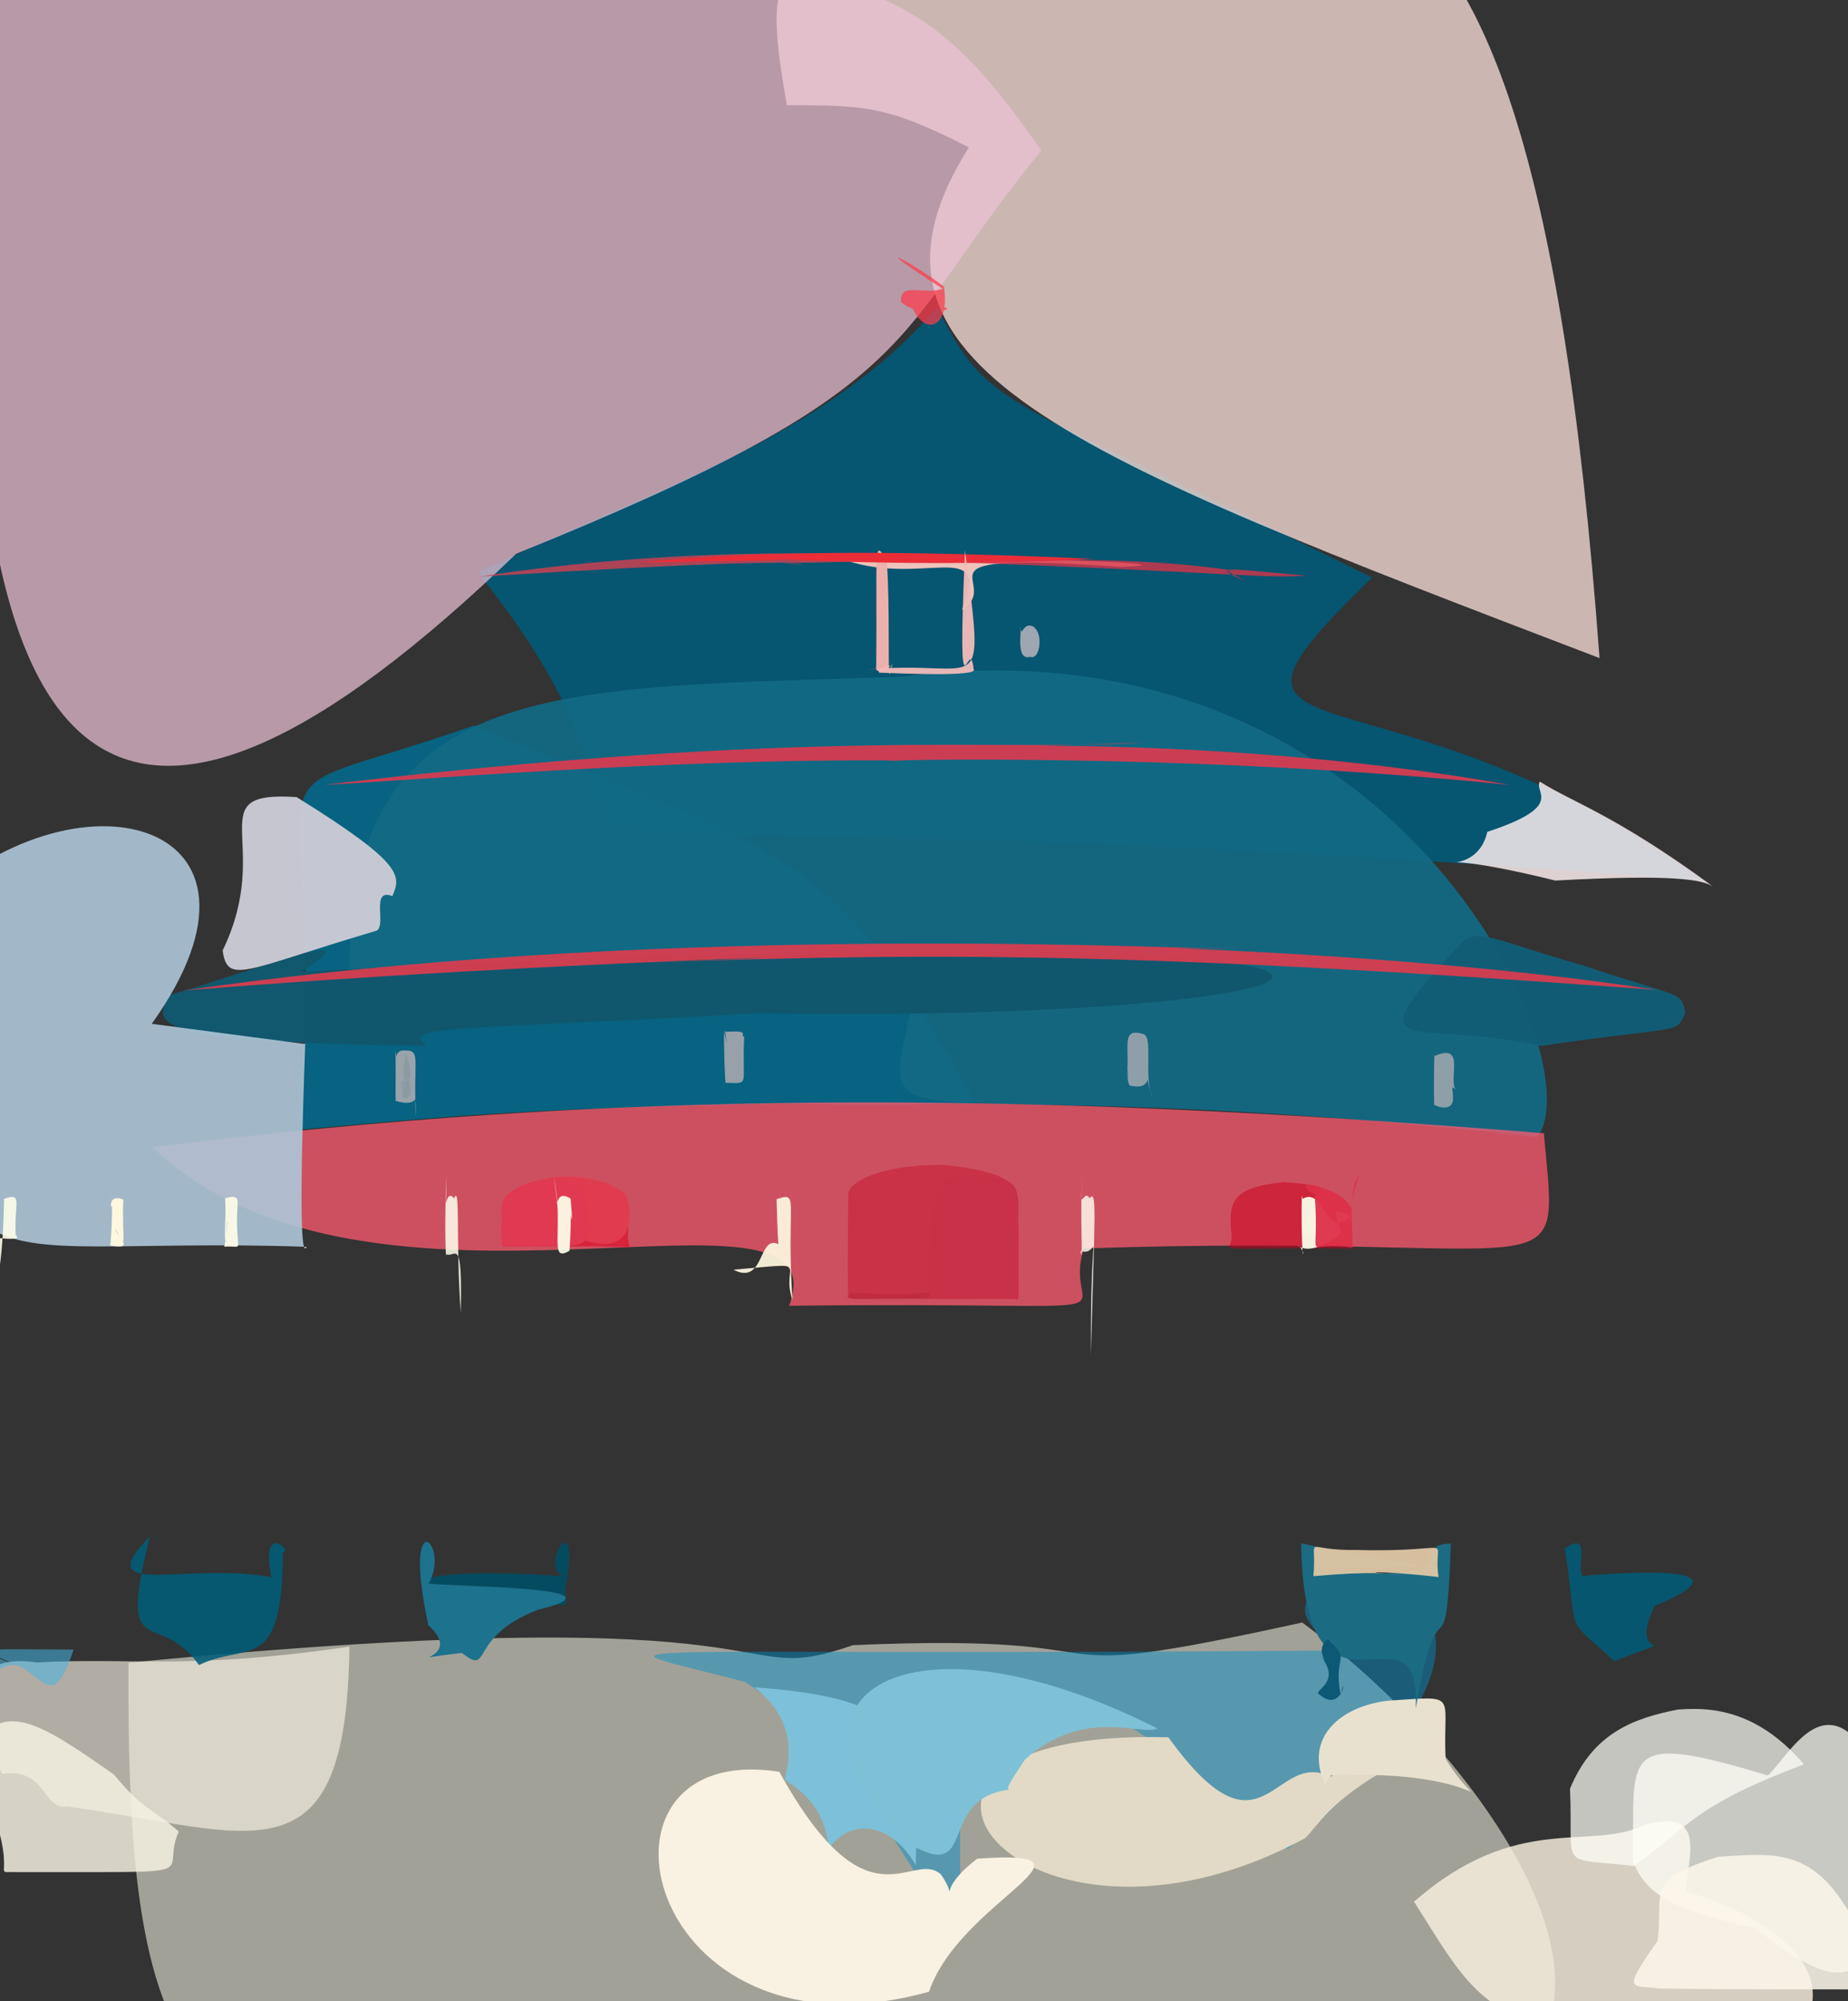 <?xml version="1.0" ?>
<svg xmlns="http://www.w3.org/2000/svg" version="1.1" width="473" height="512">
  <rect width="100%" height="100%" fill="#333333" stroke="none"/>
  <defs/>
  <g>
    <path d="M 351.191 147.783 C 298.768 198.531 353.247 165.463 435.673 225.294 C 46.154 195.161 203.564 247.407 122.289 146.525 C 166.61 124.917 210.512 112.741 239.855 78.653 C 253.567 105.668 255.537 100.18 351.191 147.783" stroke-width="0.0" fill="rgb(0, 90, 121)" opacity="0.883" stroke="rgb(51, 80, 92)" stroke-opacity="0.509" stroke-linecap="round" stroke-linejoin="round"/>
    <path d="M 409.405 168.381 C 272.596 116.083 212.753 93.539 247.968 37.72 C 226.803 26.84 221.071 26.973 201.408 26.939 C 194.155 -14.027 199.72 -10.708 244.401 -11.48 C 327.114 -31.335 390.341 -91.017 409.405 168.381" stroke-width="0.0" fill="rgb(248, 221, 215)" opacity="0.775" stroke="rgb(46, 211, 43)" stroke-opacity="0.412" stroke-linecap="round" stroke-linejoin="round"/>
    <path d="M 266.555 38.506 C 226.665 87.247 239.118 98.448 132.116 141.688 C 32.234 237.824 -19.636 215.225 -3.251 0.723 C 111.819 -24.779 130.515 -9.55 161.455 -15.062 C 224.772 -4.192 237.606 -3.211 266.555 38.506" stroke-width="0.0" fill="rgb(236, 193, 212)" opacity="0.719" stroke="rgb(10, 220, 9)" stroke-opacity="0.156" stroke-linecap="round" stroke-linejoin="round"/>
    <path d="M 249.768 282.356 C 242.925 282.24 228.673 283.02 200.039 282.32 C 135.092 283.86 125.196 284.644 77.132 288.98 C 83.649 183.019 56.05 208.489 121.285 185.648 C 202.134 219.267 211.893 215.09 249.768 282.356" stroke-width="0.0" fill="rgb(0, 107, 142)" opacity="0.861" stroke="rgb(128, 176, 252)" stroke-opacity="0.906" stroke-linecap="round" stroke-linejoin="round"/>
    <path d="M 333.311 415.135 C 386.047 454.211 428.113 523.98 369.966 537.485 C 70.99 546.475 31.947 592.851 32.88 425.429 C 211.52 408.058 184.407 432.654 218.326 420.929 C 297.755 417.479 255.61 432.169 333.311 415.135" stroke-width="0.0" fill="rgb(255, 254, 236)" opacity="0.543" stroke="rgb(129, 175, 85)" stroke-opacity="0.657" stroke-linecap="round" stroke-linejoin="round"/>
    <path d="M 329.632 473.101 C 238.376 394.444 245.938 437.139 245.89 496.003 C 223.003 465.07 222.096 451.304 190.739 430.355 C 148.694 419.25 144.615 423.878 343.781 422.29 C 299.112 396.672 427.709 389.103 329.632 473.101" stroke-width="0.0" fill="rgb(0, 143, 205)" opacity="0.461" stroke="rgb(49, 59, 170)" stroke-opacity="0.043" stroke-linecap="round" stroke-linejoin="round"/>
    <path d="M 393.494 290.909 C 220.514 271.878 224.396 298.599 234.146 254.271 C 148.779 245.585 147.194 246.93 90.272 264.978 C 81.951 172.066 137.729 176.428 230.656 173.14 C 356.964 156.732 408.149 271.471 393.494 290.909" stroke-width="0.0" fill="rgb(19, 106, 133)" opacity="0.934" stroke="rgb(203, 119, 190)" stroke-opacity="0.941" stroke-linecap="round" stroke-linejoin="round"/>
    <path d="M 431.395 483.982 C 445.099 487.453 473.734 501.058 460.663 520.129 C 381.303 525.172 380.407 515.483 361.927 486.569 C 388.424 463.362 407.142 473.811 421.03 466.871 C 436.651 462.592 432.311 474.528 431.395 483.982" stroke-width="0.0" fill="rgb(250, 241, 225)" opacity="0.812" stroke="rgb(139, 148, 139)" stroke-opacity="0.319" stroke-linecap="round" stroke-linejoin="round"/>
    <path d="M 489.52 476.069 C 477.129 510.063 472.616 511.083 448.894 493.223 C 426.2 488.265 421.239 483.956 417.964 476.313 C 418.377 448.656 414.015 442.66 452.5 454.276 C 460.122 446.844 472.146 420.054 489.52 476.069" stroke-width="0.0" fill="rgb(255, 255, 247)" opacity="0.733" stroke="rgb(40, 212, 35)" stroke-opacity="0.314" stroke-linecap="round" stroke-linejoin="round"/>
    <path d="M 89.441 421.299 C 88.661 483.104 64.725 468.741 17.255 462.202 C 10.7 463.233 12.141 452.208 0.607 453.874 C -8.968 438.276 -9.77 422.457 9.512 425.356 C 33.735 423.984 47.79 427.39 89.441 421.299" stroke-width="0.0" fill="rgb(253, 245, 231)" opacity="0.626" stroke="rgb(221, 89, 88)" stroke-opacity="0.264" stroke-linecap="round" stroke-linejoin="round"/>
    <path d="M 45.755 468.617 C 40.547 480.369 55.511 478.857 4.774 479.007 C -4.281 478.661 8.104 482.676 -7.913 448.848 C 0.235 434.23 9.566 440.306 29.186 454.053 C 36.777 463.338 38.839 462.499 45.755 468.617" stroke-width="0.0" fill="rgb(246, 242, 227)" opacity="0.838" stroke="rgb(202, 184, 236)" stroke-opacity="0.991" stroke-linecap="round" stroke-linejoin="round"/>
    <path d="M 461.704 451.418 C 433.214 462.218 432.756 467.018 418.195 477.434 C 398.345 475.173 402.788 478.816 401.844 457.659 C 407.836 443.146 418.449 439.616 429.355 437.417 C 435.645 436.997 448.746 436.159 461.704 451.418" stroke-width="0.0" fill="rgb(255, 255, 248)" opacity="0.711" stroke="rgb(181, 48, 120)" stroke-opacity="0.674" stroke-linecap="round" stroke-linejoin="round"/>
    <path d="M 482.03 509.031 C 461.428 508.925 452.598 509.14 424.573 508.785 C 417.698 507.78 414.8 510.055 424.25 496.626 C 425.978 484.279 420.284 481.259 439.751 475.078 C 458.401 473.884 468.867 472.096 482.03 509.031" stroke-width="0.0" fill="rgb(253, 247, 234)" opacity="0.865" stroke="rgb(190, 8, 19)" stroke-opacity="0.008" stroke-linecap="round" stroke-linejoin="round"/>
    <path d="M 277.44 319.43 C 270.914 338.972 301.367 332.962 201.98 334.098 C 216.178 296.331 94.676 346.893 38.966 293.507 C 158.291 278.892 256.827 278.88 395.148 289.945 C 398.953 332.402 403.047 315.237 277.44 319.43" stroke-width="0.0" fill="rgb(255, 91, 112)" opacity="0.755" stroke="rgb(120, 132, 37)" stroke-opacity="0.206" stroke-linecap="round" stroke-linejoin="round"/>
    <path d="M 193.855 259.259 C 122.177 263.47 100.962 262.121 109.333 267.62 C 41.697 266.696 37.699 262.905 43.668 254.492 C 62.609 249.134 97.19 235.656 77.333 248.59 C 408.503 231.662 366.946 262.149 193.855 259.259" stroke-width="0.0" fill="rgb(17, 87, 110)" opacity="0.987" stroke="rgb(201, 23, 79)" stroke-opacity="0.016" stroke-linecap="round" stroke-linejoin="round"/>
    <path d="M 72.387 397.165 C 72.399 428.698 63.138 420.011 50.938 426.025 C 40.38 411.062 29.879 426.703 38.394 393.087 C 22.482 409.313 47.71 399.539 69.486 403.533 C 66.471 389.153 75.223 396.956 72.387 397.165" stroke-width="0.0" fill="rgb(0, 93, 121)" opacity="0.877" stroke="rgb(71, 200, 9)" stroke-opacity="0.874" stroke-linecap="round" stroke-linejoin="round"/>
    <path d="M 255.782 312.707 C 256.801 334.742 256.385 331.943 218.638 332.373 C 215.032 331.642 215.251 331.664 217.028 331.986 C 224.28 307.702 228.453 307.452 257.201 309.821 C 258.607 301.086 257.99 300.986 255.782 312.707" stroke-width="0.0" fill="rgb(193, 43, 64)" opacity="0.999" stroke="rgb(223, 69, 55)" stroke-opacity="0.588" stroke-linecap="round" stroke-linejoin="round"/>
    <path d="M 431.388 259.197 C 428.662 264.754 431.307 262.201 394.362 267.618 C 361.564 260.3 345.533 272.054 373.425 241.87 C 377.659 236.863 381.941 240.391 405.195 247.028 C 430.682 255.559 430.115 253.395 431.388 259.197" stroke-width="0.0" fill="rgb(18, 93, 117)" opacity="0.989" stroke="rgb(221, 85, 39)" stroke-opacity="0.165" stroke-linecap="round" stroke-linejoin="round"/>
    <path d="M 356.04 452.091 C 340.844 460.181 336.627 467.953 334.067 470.292 C 260.931 509.907 208.484 442.038 299.049 444.505 C 323.403 478.263 325.871 447.244 340.588 454.606 C 351.942 447.103 350.911 444.853 356.04 452.091" stroke-width="0.0" fill="rgb(226, 218, 198)" opacity="1.0" stroke="rgb(92, 96, 118)" stroke-opacity="0.393" stroke-linecap="round" stroke-linejoin="round"/>
    <path d="M 370.007 450.067 C 380.555 466.994 382.55 452.478 340.68 454.235 C 334.334 463.178 335.111 462.037 339.084 456.354 C 333.739 444.626 343.09 436.519 355.355 435.134 C 373.838 433.955 369.208 433.04 370.007 450.067" stroke-width="0.0" fill="rgb(233, 225, 207)" opacity="1.0" stroke="rgb(166, 97, 84)" stroke-opacity="0.59" stroke-linecap="round" stroke-linejoin="round"/>
    <path d="M 78.129 266.973 C 76.302 317.252 77.498 321.109 78.504 319.012 C -15.346 315.758 -12.101 337.651 -19.528 232.916 C 18.818 194.601 76.374 209.393 38.838 261.954 C 90.74 268.809 75.987 266.897 78.129 266.973" stroke-width="0.0" fill="rgb(173, 198, 216)" opacity="0.905" stroke="rgb(9, 64, 124)" stroke-opacity="0.677" stroke-linecap="round" stroke-linejoin="round"/>
    <path d="M 386.643 200.864 C 295.077 191.537 206.075 195.154 231.856 194.594 C 171.366 193.894 100.407 200.109 82.868 200.808 C 208.767 185.905 259.472 192.476 292.649 189.95 C 218.609 193.034 303.79 185.946 386.643 200.864" stroke-width="0.0" fill="rgb(208, 61, 82)" opacity="0.975" stroke="rgb(10, 27, 145)" stroke-opacity="0.865" stroke-linecap="round" stroke-linejoin="round"/>
    <path d="M 438.457 226.839 C 435.587 224.978 427.826 223.687 398.091 225.299 C 355.512 214.8 377.399 227.543 380.673 212.839 C 400.937 206.201 392.409 202.657 394.137 199.98 C 402.328 205.255 413.288 208.357 438.457 226.839" stroke-width="0.0" fill="rgb(255, 240, 241)" opacity="0.832" stroke="rgb(165, 53, 36)" stroke-opacity="0.368" stroke-linecap="round" stroke-linejoin="round"/>
    <path d="M 259.853 304.57 C 246.419 327.334 254.284 332.714 217.312 330.709 C 216.937 335.256 216.97 331.139 217.08 305.836 C 216.942 302.379 225.318 298.029 241.267 298.016 C 252.009 299.138 258.138 300.779 259.853 304.57" stroke-width="0.0" fill="rgb(202, 50, 71)" opacity="1.0" stroke="rgb(124, 26, 171)" stroke-opacity="0.153" stroke-linecap="round" stroke-linejoin="round"/>
    <path d="M 100.428 229.28 C 94.473 226.955 99.457 237.752 95.951 238.255 C 62.869 248.035 58.159 252.194 56.997 243.166 C 70.315 215.649 50.561 202.251 75.925 203.949 C 103.648 221.15 102.588 224.139 100.428 229.28" stroke-width="0.0" fill="rgb(203, 203, 213)" opacity="0.971" stroke="rgb(227, 218, 218)" stroke-opacity="0.041" stroke-linecap="round" stroke-linejoin="round"/>
    <path d="M 371.369 394.944 C 370.023 431.855 368.445 401.452 362.353 437.195 C 363.975 406.48 333.841 448.62 333.027 394.867 C 366.355 402.19 378.745 400.509 338.683 401.256 C 377.58 406.301 359.743 394.986 371.369 394.944" stroke-width="0.0" fill="rgb(27, 107, 131)" opacity="1.0" stroke="rgb(208, 226, 106)" stroke-opacity="0.382" stroke-linecap="round" stroke-linejoin="round"/>
    <path d="M 234.402 477.22 C 227.213 464.91 216.559 466.11 212.175 473.054 C 211.641 470.281 211.524 461.876 200.936 455.439 C 200.53 454.366 206.352 441.988 193.077 431.724 C 237.253 434.777 235.002 447.156 234.402 477.22" stroke-width="0.0" fill="rgb(125, 192, 217)" opacity="1.0" stroke="rgb(172, 152, 198)" stroke-opacity="0.951" stroke-linecap="round" stroke-linejoin="round"/>
    <path d="M 260.741 314.891 C 260.451 336.039 261.616 332.01 258.865 332.367 C 234.683 332.333 231.167 332.513 237.921 331.972 C 238.126 304.655 238.605 299.8 249.849 300.803 C 263.649 300.68 260.014 306.917 260.741 314.891" stroke-width="0.0" fill="rgb(200, 49, 71)" opacity="1.0" stroke="rgb(89, 60, 95)" stroke-opacity="0.179" stroke-linecap="round" stroke-linejoin="round"/>
    <path d="M 262.334 450.204 C 260.134 453.653 256.731 458.242 258.477 457.892 C 239.147 460.054 250.94 482.89 231.92 471.252 C 194.476 433.65 232.318 409.963 296.257 442.255 C 292.173 444.274 277.444 436.598 262.334 450.204" stroke-width="0.0" fill="rgb(126, 193, 215)" opacity="1.0" stroke="rgb(226, 94, 58)" stroke-opacity="0.783" stroke-linecap="round" stroke-linejoin="round"/>
    <path d="M 424.396 253.316 C 280.546 242.685 231.853 244.033 154.658 246.628 C 257.355 243.185 142.838 245.583 46.923 253.458 C 162.759 236.578 288.949 242.166 315.657 242.823 C 222.128 241.683 338.465 240.103 424.396 253.316" stroke-width="0.0" fill="rgb(214, 61, 80)" opacity="0.952" stroke="rgb(91, 161, 145)" stroke-opacity="0.276" stroke-linecap="round" stroke-linejoin="round"/>
    <path d="M 368.204 403.493 C 353.021 401.777 344.682 402.107 360.77 403.015 C 354.898 402.694 352.023 401.903 336.161 403.277 C 337.235 392.144 332.685 396.81 347.369 396.579 C 374.433 397.279 366.512 392.206 368.204 403.493" stroke-width="0.0" fill="rgb(224, 199, 165)" opacity="0.942" stroke="rgb(67, 234, 44)" stroke-opacity="0.843" stroke-linecap="round" stroke-linejoin="round"/>
    <path d="M 144.565 407.129 C 146.406 415.041 142.54 405.391 127.088 415.809 C 115.726 418.786 111.8 415.307 112.426 405.723 C 104.408 406.654 102.853 400.185 146.806 403.464 C 134.917 404.849 149.742 380.763 144.565 407.129" stroke-width="0.0" fill="rgb(0, 77, 100)" opacity="0.91" stroke="rgb(83, 71, 208)" stroke-opacity="0.347" stroke-linecap="round" stroke-linejoin="round"/>
    <path d="M 333.754 316.526 C 330.28 316.129 344.136 317.28 346.587 319.467 C 306.912 319.02 315.676 320.94 315.228 316.194 C 314.36 307.373 315.074 303.881 328.691 302.436 C 345.639 304.023 333.819 302.975 333.754 316.526" stroke-width="0.0" fill="rgb(203, 0, 31)" opacity="0.542" stroke="rgb(52, 155, 75)" stroke-opacity="0.47" stroke-linecap="round" stroke-linejoin="round"/>
    <path d="M 372.811 279.075 C 369.687 275.504 375.045 284.865 368.216 283.153 C 365.805 282.09 368.16 283.049 367.07 282.696 C 366.947 277.961 367.079 267.799 367.208 270.195 C 375.501 266.544 370.315 276.689 372.811 279.075" stroke-width="0.0" fill="rgb(145, 160, 170)" opacity="0.987" stroke="rgb(131, 73, 35)" stroke-opacity="0.272" stroke-linecap="round" stroke-linejoin="round"/>
    <path d="M 227.751 143.2 C 199.006 144.92 189.63 143.044 205.559 144.5 C 202.702 143.477 182.143 143.888 122.641 147.537 C 173.39 139.729 218.138 141.611 223.532 142.308 C 198.474 143.036 204.616 142.404 227.751 143.2" stroke-width="0.0" fill="rgb(207, 65, 81)" opacity="0.82" stroke="rgb(79, 113, 197)" stroke-opacity="0.27" stroke-linecap="round" stroke-linejoin="round"/>
    <path d="M 294.851 280.619 C 291.708 270.351 296.708 279.187 289.747 277.845 C 287.405 278.245 289.753 268.48 288.087 276.648 C 289.865 269.484 286.136 262.595 292.567 264.553 C 295.258 265.196 292.715 274.833 294.851 280.619" stroke-width="0.0" fill="rgb(143, 159, 170)" opacity="0.997" stroke="rgb(233, 241, 213)" stroke-opacity="0.558" stroke-linecap="round" stroke-linejoin="round"/>
    <path d="M 345.682 311.247 C 337.786 306.678 345.143 314.905 342.411 316.344 C 331.627 323.688 331.261 315.153 333.609 320.598 C 333.111 323.211 332.991 301.659 333.384 306.736 C 338.976 303.532 339.166 317.401 345.682 311.247" stroke-width="0.0" fill="rgb(249, 255, 236)" opacity="0.932" stroke="rgb(72, 58, 239)" stroke-opacity="0.301" stroke-linecap="round" stroke-linejoin="round"/>
    <path d="M 137.728 411.866 C 119.51 418.826 126.002 429.084 118.24 422.924 C 99.584 424.97 119.701 424.824 109.64 415.837 C 102.664 383.451 115.495 394.938 109.713 405.175 C 117.537 406.053 161.694 406.031 137.728 411.866" stroke-width="0.0" fill="rgb(29, 114, 141)" opacity="1.0" stroke="rgb(83, 124, 145)" stroke-opacity="0.611" stroke-linecap="round" stroke-linejoin="round"/>
    <path d="M 4.033 316.217 C 2.319 314.974 8.612 318.038 -1.653 316.577 C -0.44 318.888 -9.029 305.261 -1.073 319.686 C -0.814 333.42 0.878 320.049 1.035 306.737 C 6.046 304.986 3.499 307.99 4.033 316.217" stroke-width="0.0" fill="rgb(255, 255, 235)" opacity="0.892" stroke="rgb(124, 25, 239)" stroke-opacity="0.014" stroke-linecap="round" stroke-linejoin="round"/>
    <path d="M 287.025 145.061 C 229.392 141.05 257.56 148.675 246.203 156.094 C 253.9 136.637 235.488 151.011 214.524 142.639 C 212.611 142.77 206.533 142.878 229.088 142.416 C 294.496 143.507 298.935 144.515 287.025 145.061" stroke-width="0.0" fill="rgb(238, 195, 187)" opacity="1.0" stroke="rgb(63, 187, 220)" stroke-opacity="0.685" stroke-linecap="round" stroke-linejoin="round"/>
    <path d="M 106.54 285.758 C 105.354 276.572 108.894 283.99 101.426 281.703 C 100.997 283.637 101.521 269.814 101.084 268.329 C 102.281 273.87 99.941 268.241 103.889 268.792 C 107.923 268.634 105.572 272.231 106.54 285.758" stroke-width="0.0" fill="rgb(153, 163, 172)" opacity="0.998" stroke="rgb(222, 135, 97)" stroke-opacity="0.584" stroke-linecap="round" stroke-linejoin="round"/>
    <path d="M 117.929 335.911 C 118.404 315.652 116.533 321.919 114.247 320.93 C 114.1 323.278 113.685 313.044 114.298 300.581 C 114.093 314.468 113.727 303.197 116.199 306.639 C 117.911 302.517 116.577 317.325 117.929 335.911" stroke-width="0.0" fill="rgb(254, 255, 237)" opacity="0.857" stroke="rgb(54, 184, 182)" stroke-opacity="0.238" stroke-linecap="round" stroke-linejoin="round"/>
    <path d="M 227.693 172.583 C 229.492 166.39 227.577 172.559 227.626 171.113 C 221.243 174.287 226.217 165.443 224.268 171.588 C 224.57 141.042 223.365 136.802 226.989 143.753 C 227.826 155.702 227.182 170.553 227.693 172.583" stroke-width="0.0" fill="rgb(238, 177, 173)" opacity="0.99" stroke="rgb(173, 131, 45)" stroke-opacity="0.392" stroke-linecap="round" stroke-linejoin="round"/>
    <path d="M 160.76 318.415 C 159.712 312.001 161.72 320.956 161.006 319.131 C 140.023 318.192 140.581 320.268 148.629 318.009 C 149.89 305 150.312 307.466 159.427 306.536 C 161.901 310.406 160.469 313.956 160.76 318.415" stroke-width="0.0" fill="rgb(216, 28, 53)" opacity="0.832" stroke="rgb(20, 4, 207)" stroke-opacity="0.072" stroke-linecap="round" stroke-linejoin="round"/>
    <path d="M 423.52 410.867 C 415.843 426.751 433.387 416.927 413.19 425.041 C 400.057 412.806 404.131 420.018 400.518 396.199 C 408.637 390.5 401.754 405.273 406.309 403.082 C 433.83 400.983 441.581 403.505 423.52 410.867" stroke-width="0.0" fill="rgb(0, 91, 120)" opacity="0.877" stroke="rgb(189, 253, 140)" stroke-opacity="0.725" stroke-linecap="round" stroke-linejoin="round"/>
    <path d="M 250.132 475.566 C 285.781 472.976 245.713 486.172 237.786 509.597 C 164.225 530.09 145.786 444.925 199.473 453.337 C 222.296 494.743 233.376 472.958 240.82 479.585 C 246.412 487.528 237.99 484.79 250.132 475.566" stroke-width="0.0" fill="rgb(249, 241, 225)" opacity="1.0" stroke="rgb(24, 251, 254)" stroke-opacity="0.427" stroke-linecap="round" stroke-linejoin="round"/>
    <path d="M 18.827 422.062 C 12.107 443.048 8.783 420.184 -0.474 427.471 C -2.219 420.845 -3.262 423.62 2.554 425.402 C 14.609 422.933 19.949 438.326 6.227 426.898 C -6.591 421.144 -8.335 421.973 18.827 422.062" stroke-width="0.0" fill="rgb(68, 181, 228)" opacity="0.539" stroke="rgb(12, 114, 214)" stroke-opacity="0.396" stroke-linecap="round" stroke-linejoin="round"/>
    <path d="M 159.703 305.222 C 162.02 307.571 164.416 325.872 143.702 314.677 C 145.078 322.374 149.513 314.289 137.137 302.439 C 145.507 298.978 155.12 302.764 157.409 303.498 C 150.076 301.54 154.006 301.289 159.703 305.222" stroke-width="0.0" fill="rgb(225, 59, 80)" opacity="1.0" stroke="rgb(191, 166, 14)" stroke-opacity="0.041" stroke-linecap="round" stroke-linejoin="round"/>
    <path d="M 279.212 346.801 C 279.046 307.079 281.987 322.346 276.541 320.014 C 277.395 325.236 276.236 309.698 277.107 299.878 C 276.196 312.445 277.277 303.579 278.876 306.599 C 280.804 304.171 280.199 309.788 279.212 346.801" stroke-width="0.0" fill="rgb(254, 255, 240)" opacity="0.82" stroke="rgb(125, 133, 19)" stroke-opacity="0.643" stroke-linecap="round" stroke-linejoin="round"/>
    <path d="M 150.288 308.226 C 152.168 320.406 151.368 318.899 128.474 318.971 C 128.053 311.108 128.275 312.008 129.13 315.452 C 128.755 315.736 127.266 307.633 129.731 305.812 C 137.389 299.005 151.253 301.418 150.288 308.226" stroke-width="0.0" fill="rgb(224, 57, 81)" opacity="1.0" stroke="rgb(148, 44, 141)" stroke-opacity="0.705" stroke-linecap="round" stroke-linejoin="round"/>
    <path d="M 190.48 265.248 C 189.866 278.165 192.12 277.143 185.757 277.053 C 185.599 277.668 185.184 267.443 185.369 263.84 C 186.901 271.73 185.11 261.715 185.756 264.003 C 192.426 263.557 189.078 264.873 190.48 265.248" stroke-width="0.0" fill="rgb(152, 160, 170)" opacity="1" stroke="rgb(64, 17, 143)" stroke-opacity="0.505" stroke-linecap="round" stroke-linejoin="round"/>
    <path d="M 60.841 307.662 C 59.936 321.506 63.209 318.615 57.388 318.985 C 58.513 314.464 58.224 306.861 57.84 318.375 C 57.21 316.703 57.954 311.133 57.628 306.635 C 64.212 304.236 58.086 313.349 60.841 307.662" stroke-width="0.0" fill="rgb(255, 253, 231)" opacity="0.921" stroke="rgb(209, 228, 231)" stroke-opacity="0.987" stroke-linecap="round" stroke-linejoin="round"/>
    <path d="M 343.14 433.608 C 344.817 426.787 343.858 438.887 337.652 433.514 C 335.775 432.496 343.97 430.538 337.683 423.33 C 343.367 429.53 335.137 422.884 339.824 419.422 C 346.107 425.108 341.122 423.492 343.14 433.608" stroke-width="0.0" fill="rgb(12, 87, 114)" opacity="0.972" stroke="rgb(146, 129, 124)" stroke-opacity="0.285" stroke-linecap="round" stroke-linejoin="round"/>
    <path d="M 347.809 300.773 C 344.713 304.438 346.637 318.035 346.07 319.199 C 332.909 317.09 337.95 324.974 336.502 305.606 C 333.697 304.517 331.447 300.88 341.398 305.068 C 349.346 309.059 343.339 314.058 347.809 300.773" stroke-width="0.0" fill="rgb(222, 47, 73)" opacity="0.939" stroke="rgb(86, 151, 170)" stroke-opacity="0.297" stroke-linecap="round" stroke-linejoin="round"/>
    <path d="M 202.847 332.687 C 199.477 322.824 209.194 323.022 187.719 324.871 C 195.806 329.023 193.98 315.845 199.212 318.318 C 199.106 315.692 199.083 318.042 198.765 306.833 C 204.82 304.825 201.141 306.97 202.847 332.687" stroke-width="0.0" fill="rgb(252, 245, 221)" opacity="0.942" stroke="rgb(69, 45, 94)" stroke-opacity="0.185" stroke-linecap="round" stroke-linejoin="round"/>
    <path d="M 29.431 314.201 C 29.984 316.552 34.862 319.867 28.248 318.679 C 28.485 316.369 28.951 307.932 28.462 305.382 C 29.503 313.211 26.257 304.765 31.553 306.929 C 31.14 317.916 32.865 320.468 29.431 314.201" stroke-width="0.0" fill="rgb(255, 248, 224)" opacity="0.987" stroke="rgb(129, 33, 33)" stroke-opacity="0.738" stroke-linecap="round" stroke-linejoin="round"/>
    <path d="M 279.643 142.965 C 254.584 144.647 219.615 144.142 202.48 143.121 C 180.067 143.375 188.535 142.92 202.849 143.473 C 211.835 143.717 215.681 142.899 163.164 143.937 C 185.332 141.822 215.011 140.089 279.643 142.965" stroke-width="0.0" fill="rgb(235, 45, 56)" opacity="1.0" stroke="rgb(145, 156, 18)" stroke-opacity="0.135" stroke-linecap="round" stroke-linejoin="round"/>
    <path d="M 145.745 307.835 C 146.082 306.001 146.353 310.646 145.78 320.009 C 140.25 323.322 144.41 314.756 141.811 301.346 C 143.909 315.797 140.37 303.052 146.05 306.677 C 146.682 313.737 146.315 313.259 145.745 307.835" stroke-width="0.0" fill="rgb(252, 255, 235)" opacity="0.926" stroke="rgb(56, 57, 49)" stroke-opacity="0.847" stroke-linecap="round" stroke-linejoin="round"/>
    <path d="M 318.715 148.646 C 311.78 145.893 313.753 145.121 317.655 146.588 C 325.787 148.172 303.065 141.083 245.485 143.895 C 317.264 146.565 322.12 148.023 334.354 147.29 C 309.026 144.957 312.544 145.103 318.715 148.646" stroke-width="0.0" fill="rgb(217, 51, 72)" opacity="0.792" stroke="rgb(31, 233, 136)" stroke-opacity="0.245" stroke-linecap="round" stroke-linejoin="round"/>
    <path d="M 247.001 140.752 C 244.886 188.962 248.086 160.98 249.212 171.21 C 250.681 173.186 231.201 172.326 225.028 172.117 C 223.859 169.649 234.261 170.154 221.807 171.359 C 251.48 168.371 252.114 181.141 247.001 140.752" stroke-width="0.0" fill="rgb(243, 187, 186)" opacity="0.951" stroke="rgb(253, 7, 69)" stroke-opacity="0.453" stroke-linecap="round" stroke-linejoin="round"/>
    <path d="M 263.636 160.2 C 267.216 160.287 266.551 169.174 263.646 168.062 C 259.985 169.052 261.475 161.841 261.217 160.196 C 261.546 164.033 261.572 158.371 264.96 160.585 C 263.575 160.004 265.362 160.912 263.636 160.2" stroke-width="0.0" fill="rgb(158, 166, 177)" opacity="0.991" stroke="rgb(240, 159, 60)" stroke-opacity="0.73" stroke-linecap="round" stroke-linejoin="round"/>
    <path d="M 103.317 280.198 C 100.998 271.458 107.699 281.763 103.938 269.484 C 102.194 278.07 104.291 273.121 102.917 280.739 C 106.573 282.44 104.699 275.648 104.072 274.648 C 104.596 278.843 102.503 273.775 103.317 280.198" stroke-width="0.0" fill="rgb(137, 153, 161)" opacity="0.863" stroke="rgb(108, 10, 42)" stroke-opacity="0.878" stroke-linecap="round" stroke-linejoin="round"/>
    <path d="M 241.595 73.322 C 243.264 83.929 236.808 86.023 233.654 78.977 C 251.882 76.993 237.045 82.862 230.62 77.29 C 230.367 71.978 235.733 75.527 241.367 73.936 C 220.107 60.33 233.218 66.89 241.595 73.322" stroke-width="0.0" fill="rgb(253, 60, 76)" opacity="0.727" stroke="rgb(254, 31, 47)" stroke-opacity="0.331" stroke-linecap="round" stroke-linejoin="round"/>
  </g>
</svg>
